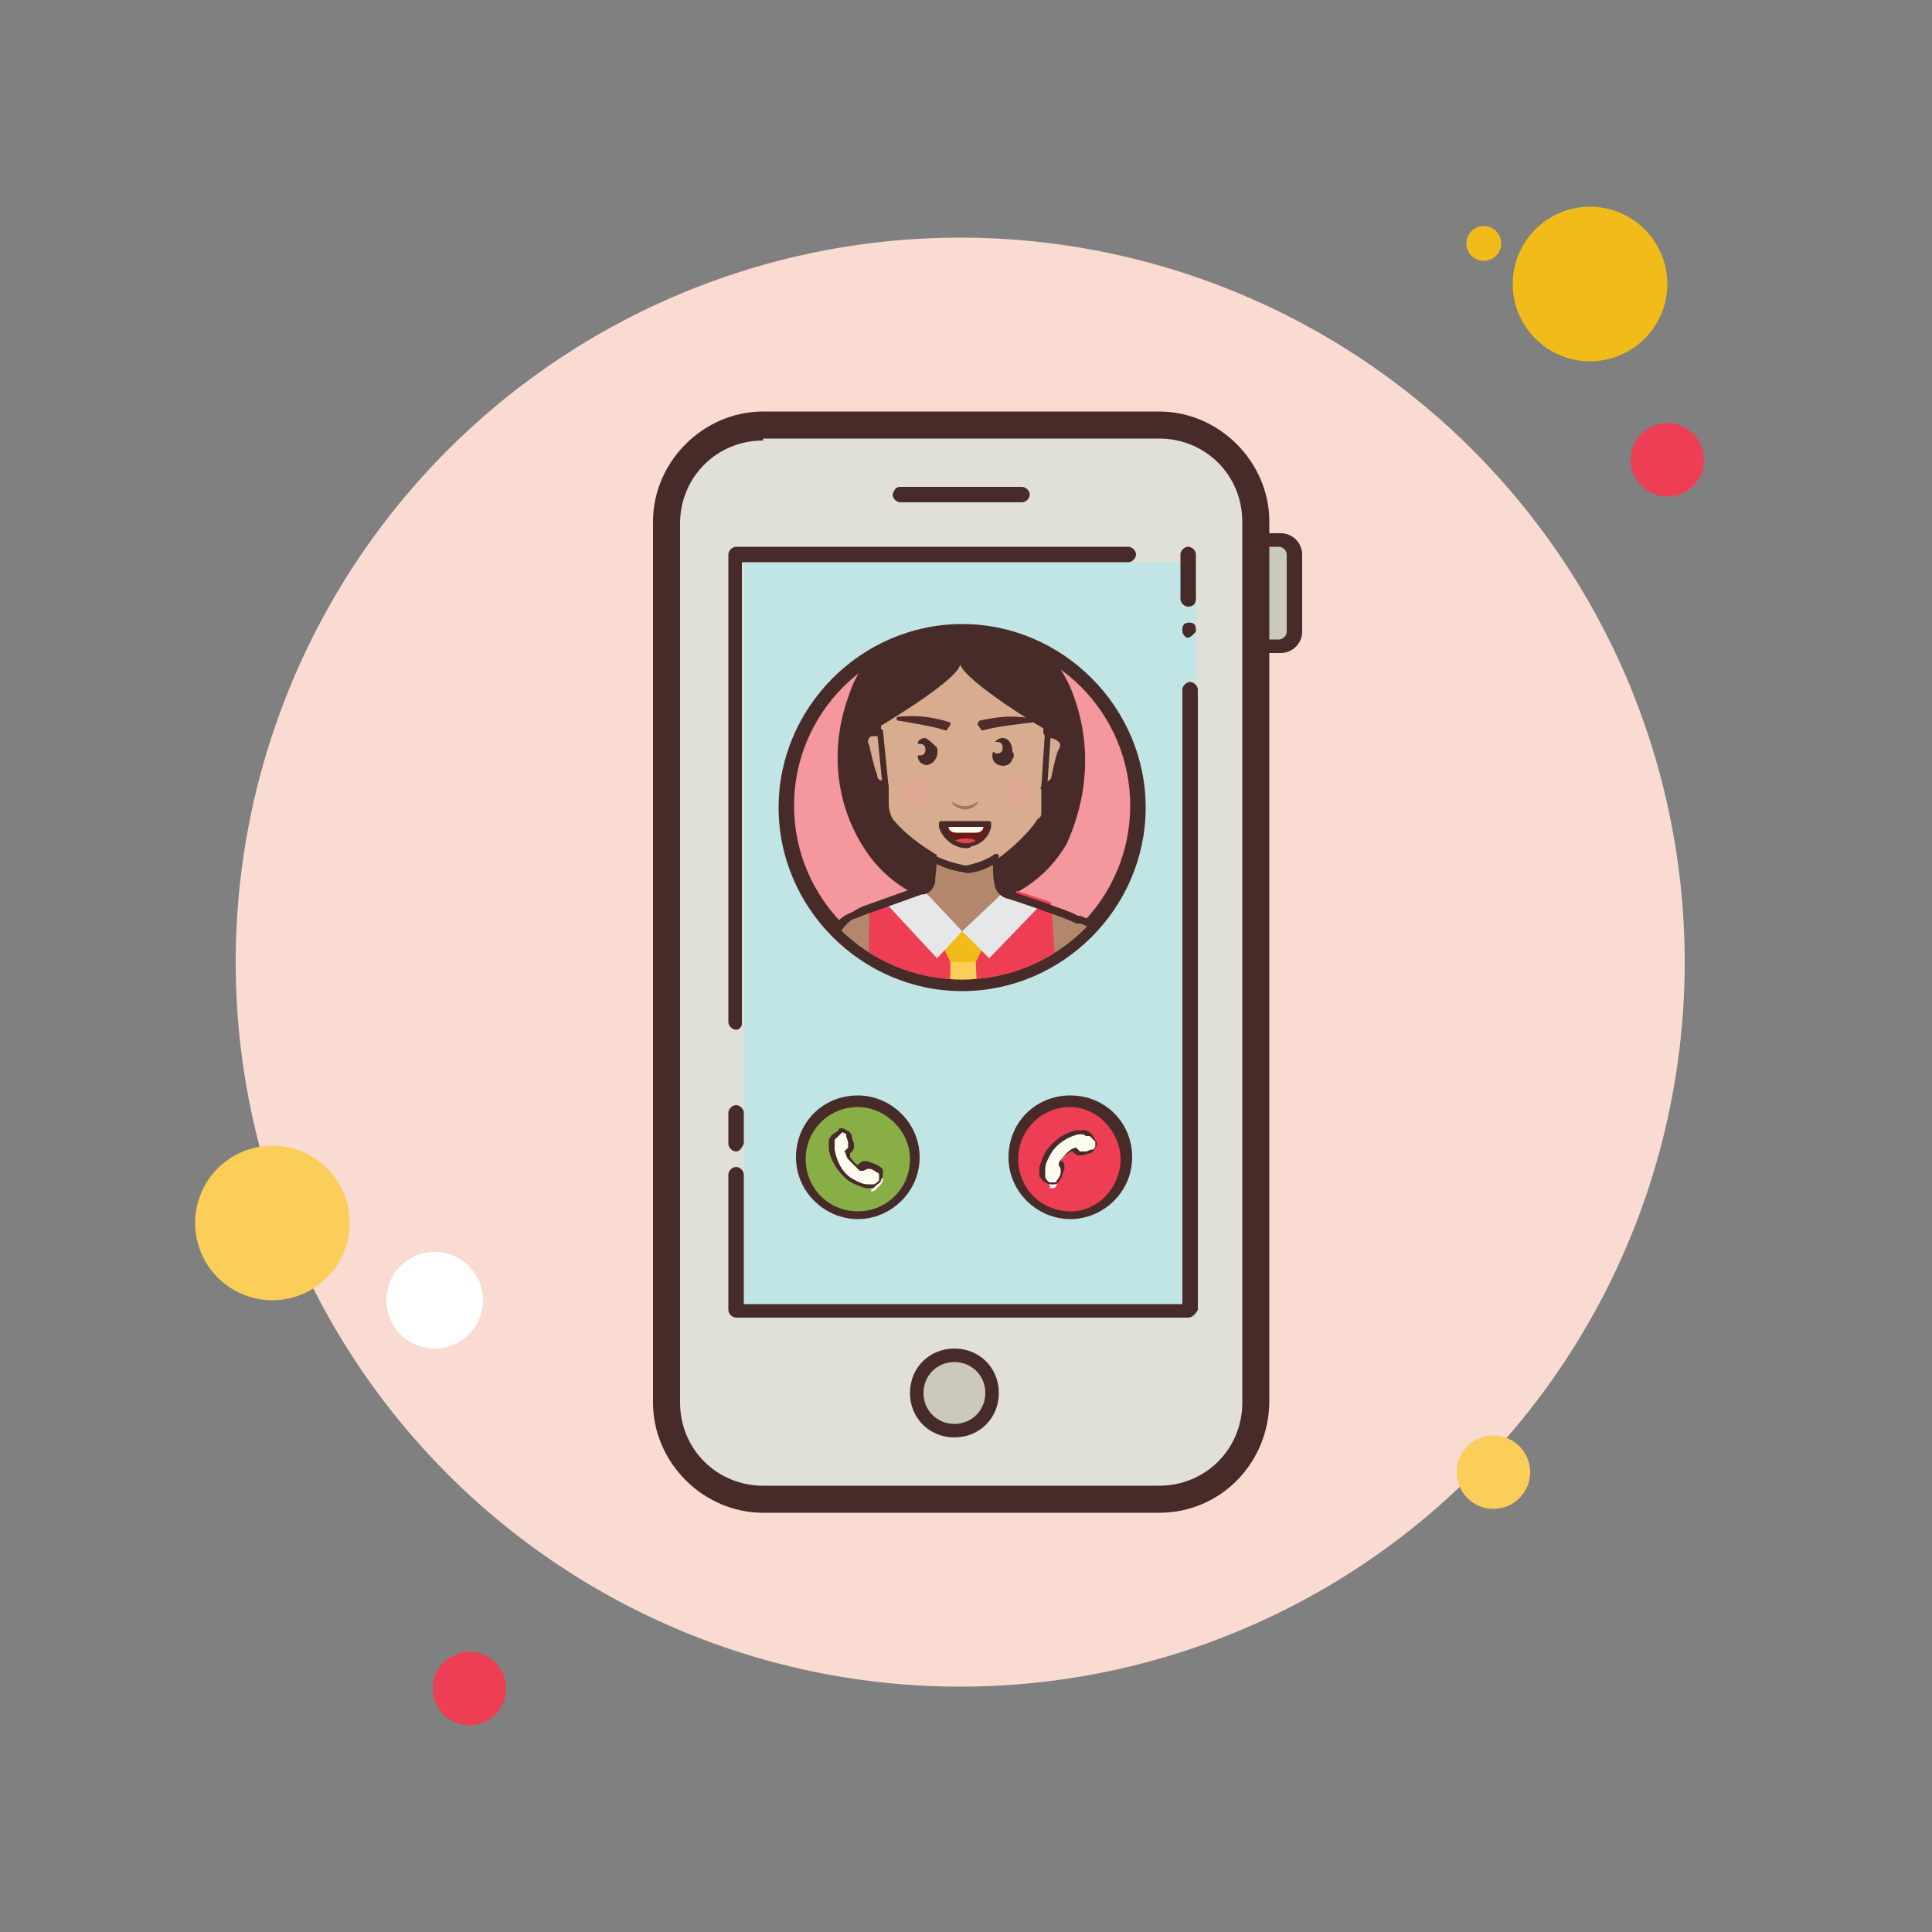 <svg xmlns="http://www.w3.org/2000/svg" xmlns:xlink="http://www.w3.org/1999/xlink" viewBox="0 0 100 100"><rect x="0" y="0" width="100" height="100" fill="#808080" stroke="none"/><path fill="#fff" d="M20.4 55.6A.9.9 0 1 0 20.4 57.4.9.9 0 1 0 20.4 55.6zM79.4 30.9A.7.7 0 1 0 79.4 32.3.7.7 0 1 0 79.4 30.9z"/><path fill="#f1bc19" d="M76.8 11.7A.9.9 0 1 0 76.8 13.5.9.9 0 1 0 76.8 11.7zM20.9 63.3A.9.9 0 1 0 20.9 65.1.9.9 0 1 0 20.9 63.3z"/><path fill="#f9dbd2" d="M49.7 12.3A37.5 37.5 0 1 0 49.7 87.3A37.5 37.5 0 1 0 49.7 12.3Z"/><path fill="#f1bc19" d="M82.3 10.7A4 4 0 1 0 82.3 18.7A4 4 0 1 0 82.3 10.7Z"/><path fill="#ee3e54" d="M86.3 21.9A1.9 1.9 0 1 0 86.3 25.7A1.9 1.9 0 1 0 86.3 21.9Z"/><path fill="#fbcd59" d="M77.3 74.3A1.9 1.9 0 1 0 77.3 78.1 1.9 1.9 0 1 0 77.3 74.3zM14.1 59.3A4 4 0 1 0 14.1 67.3 4 4 0 1 0 14.1 59.3z"/><path fill="#ee3e54" d="M24.3 85.5A1.9 1.9 0 1 0 24.3 89.3A1.9 1.9 0 1 0 24.3 85.5Z"/><path fill="#fff" d="M22.5 64.8A2.5 2.5 0 1 0 22.5 69.8A2.5 2.5 0 1 0 22.5 64.8Z"/><path fill="#cbc9bc" d="M67,28.7v4c0,0.4-0.3,0.8-0.8,0.8h-0.8c-0.4,0-0.8-0.3-0.8-0.8v-4c0-0.4,0.3-0.8,0.8-0.8h0.8 C66.7,27.9,67,28.3,67,28.7z"/><path fill="#472b29" d="M66.3,33.8h-0.8c-0.6,0-1.1-0.5-1.1-1.1v-4c0-0.6,0.5-1.1,1.1-1.1h0.8c0.6,0,1.1,0.5,1.1,1.1v4 C67.4,33.3,66.9,33.8,66.3,33.8z M65.4,28.3c-0.2,0-0.4,0.2-0.4,0.4v4c0,0.2,0.2,0.4,0.4,0.4h0.8c0.2,0,0.4-0.2,0.4-0.4v-4 c0-0.2-0.2-0.4-0.4-0.4H65.4z"/><path fill="#e1e0d8" d="M39.5,22H60c2.8,0,5,2.2,5,5v45.5c0,2.8-2.2,5-5,5H39.5c-2.8,0-5-2.2-5-5V27 C34.5,24.3,36.8,22,39.5,22z"/><path fill="#472b29" d="M60,78.3H39.5c-3.1,0-5.7-2.6-5.7-5.7V27c0-3.1,2.6-5.7,5.7-5.7H60c3.1,0,5.7,2.6,5.7,5.7v45.5 C65.7,75.7,63.2,78.3,60,78.3z M39.5,22.8c-2.4,0-4.3,1.9-4.3,4.3v45.5c0,2.4,1.9,4.3,4.3,4.3H60c2.4,0,4.3-1.9,4.3-4.3V27 c0-2.4-1.9-4.3-4.3-4.3H39.5z"/><path fill="#c0e5e4" d="M61.9 36.1L61.9 68.2 38.5 68.2 38.5 61.2 38.5 53.3 38.5 29.1 58.8 29.1 61.9 29.1z"/><path fill="#472b29" d="M38.1 53.3c-.2 0-.4-.2-.4-.4V28.7c0-.2.2-.4.4-.4h20.3c.2 0 .4.2.4.4s-.2.4-.4.4h-20v23.9C38.4 53.1 38.3 53.3 38.1 53.3zM61.5 68.2H38.1c-.2 0-.4-.2-.4-.4v-7c0-.2.2-.4.4-.4s.4.2.4.4v6.7h22.7V35.7c0-.2.2-.4.4-.4s.4.2.4.4v32.1C61.9 68 61.7 68.2 61.5 68.2z"/><path fill="#cbc9bc" d="M49.4 70.1A2 2 0 1 0 49.4 74.1A2 2 0 1 0 49.4 70.1Z"/><path fill="#472b29" d="M49.4 74.4c-1.3 0-2.3-1-2.3-2.3s1-2.3 2.3-2.3 2.3 1 2.3 2.3S50.7 74.4 49.4 74.4zM49.4 70.5c-.9 0-1.6.7-1.6 1.6s.7 1.6 1.6 1.6S51 73 51 72.1 50.3 70.5 49.4 70.5zM46.6 25.2h6.3c.2 0 .4.2.4.4v0c0 .2-.2.4-.4.4h-6.3c-.2 0-.4-.2-.4-.4v0C46.3 25.3 46.4 25.2 46.6 25.2zM61.5 31.4c-.2 0-.4-.2-.4-.4v-2.3c0-.2.2-.4.4-.4s.4.2.4.4V31C61.9 31.3 61.7 31.4 61.5 31.4zM61.5 33c0 0-.1 0-.1 0 0 0-.1-.1-.1-.1-.1-.1-.1-.2-.1-.3s0-.2.1-.3c.1-.1.4-.1.5 0 .1.1.1.2.1.3 0 0 0 .1 0 .1 0 0-.1.1-.1.1C61.7 32.9 61.6 33 61.5 33zM38.1 59.6c-.2 0-.4-.2-.4-.4v-1.6c0-.2.2-.4.4-.4s.4.2.4.4v1.6C38.4 59.4 38.3 59.6 38.1 59.6z"/><g><path fill="#f4989e" d="M49.8 32.7A9.1 9.1 0 1 0 49.8 50.9A9.1 9.1 0 1 0 49.8 32.7Z"/><path fill="#472b29" d="M49.8,51.3c-5.2,0-9.5-4.3-9.5-9.5s4.3-9.5,9.5-9.5c5.2,0,9.5,4.3,9.5,9.5S55,51.3,49.8,51.3z M49.8,33c-4.8,0-8.7,3.9-8.7,8.7s3.9,8.7,8.7,8.7s8.7-3.9,8.7-8.7S54.6,33,49.8,33z"/></g><g><defs><path id="dI7Y9JnTWxn2Jm5csSKmta" d="M49.8 32.7A9 9 0 1 0 49.8 50.7A9 9 0 1 0 49.8 32.7Z"/></defs><clipPath id="dI7Y9JnTWxn2Jm5csSKmtb"><use overflow="visible" xlink:href="#dI7Y9JnTWxn2Jm5csSKmta"/></clipPath><g clip-path="url(#dI7Y9JnTWxn2Jm5csSKmtb)"><path fill="#472b29" d="M55.6,36.1c-0.4-1.2-1.2-2.3-2.2-3.2c-1-0.8-2.3-1.2-3.7-1.1c-1.3-0.1-2.6,0.2-3.6,1.1 c-1,0.8-1.8,1.9-2.2,3.2c-0.9,2.5-0.7,5.3,0.7,7.6c1,1.7,2.7,2.9,4.7,3.2l0,0c0.2,0,0.4,0,0.6,0c0.2,0,0.4,0,0.6,0l0,0 c2-0.3,3.7-1.5,4.7-3.2C56.3,41.3,56.5,38.6,55.6,36.1z M49.7,45.4c-1.2-3.5-1.2-7.3,0-10.8C50.9,38.1,50.9,41.9,49.7,45.4z"/><path fill="#d8ad8f" d="M54.1,37.9c0-0.6-0.1-1.1-0.1-1.3l0,0c-0.4-0.7-0.9-1.3-1.5-1.8c-0.8-0.5-1.6-0.8-2.5-1.1 c-2.1-0.5-4.1,1-4.8,3l0,0c0.1,0.4,0.1,0.7,0.1,1.1c-0.6,0-0.8,0.3-0.7,0.9c0,0,0.2,1,0.4,1.5c0,0.3,0.3,0.5,0.5,0.5 c0,0.3,0,0.6,0,0.9c0,0.4,0.1,0.8,0.3,1.1c0.5,0.8,3.4,2.7,4,2.6c1.1,0,3.3-1.9,3.9-2.9C54,42.2,54,42,54,41.8 c0-0.4,0-0.7,0-1.1c0.2,0,0.4-0.2,0.5-0.5c0.2-0.5,0.4-1.4,0.4-1.5C55.1,38.2,54.7,37.8,54.1,37.9z"/><path fill="#b2876b" d="M55.8,47.5l-0.1,0l-0.2-0.1c-0.5-0.2-3.4-1.2-3.4-1.2c-0.2-0.1-0.4-0.2-0.4-0.4 c-0.1-0.4-0.1-0.7-0.1-1.1c-0.5,0.2-1,0.4-1.5,0.5c-0.7,0.1-1.9-0.8-1.9-0.8s0,1.1-0.1,1.4c-0.1,0.2-0.2,0.4-0.5,0.4l-2.8,1 c-0.3,0.1-0.5,0.2-0.8,0.3c-0.6,0.4-1,1-1.2,1.8l0,0c0,0,0,0.1,0,0.2c0,0.2,0,0.3,0,0.5c0,0.2,0,2.3,0,2.5 c3.1,2.2,4.5,2.3,8.4,2.3c1.7,0,4.8-1.1,6.2-1.7C57.1,49.4,57.4,47.9,55.8,47.5z"/><g opacity=".3"><path fill="#f4989e" d="M47.3 40.3A.7.8 0 1 0 47.3 41.9.7.8 0 1 0 47.3 40.3zM52.8 40.3A.7.8 0 1 0 52.8 41.9.7.8 0 1 0 52.8 40.3z" opacity=".8"/></g><path fill="#472b29" d="M45.8 41c-.1 0-.1-.1-.1-.1l-.3-3c0-.1.1-.2.1-.2.1 0 .2.1.2.1l.3 3C46 40.9 45.9 41 45.8 41 45.8 41 45.8 41 45.8 41zM54 40.9C54 40.9 54 40.9 54 40.9c-.1 0-.2-.1-.1-.2l.2-3c0-.1.1-.1.2-.1.1 0 .1.1.1.2l-.2 3C54.2 40.8 54.1 40.9 54 40.9z"/><path fill="#6d1b18" d="M48.7,42.6c0,0.1,0,0.1,0,0.2c0.2,0.7,0.9,1.1,1.6,0.9c0.4-0.1,0.8-0.5,0.9-0.9 c0-0.1,0-0.1,0-0.2H48.7z"/><path fill="#ee3e54" d="M50.6,43.6c-0.2-0.2-0.4-0.2-0.7-0.2c-0.2,0-0.5,0.1-0.7,0.2C49.7,43.8,50.2,43.8,50.6,43.6z"/><path fill="#fdfcef" d="M49.1,42.6L49.1,42.6v0.2c0,0.2,0.2,0.3,0.4,0.3h1c0.2,0,0.4-0.1,0.4-0.3v-0.2H49.1z"/><path fill="#472b29" d="M50,43.9c-0.3,0-0.5-0.1-0.7-0.2c-0.3-0.2-0.6-0.5-0.7-0.9c0-0.1,0-0.2,0-0.2 c0-0.1,0.1-0.1,0.1-0.1h2.5c0.1,0,0.1,0.1,0.1,0.1c0,0.1,0,0.2,0,0.2c-0.1,0.5-0.5,0.9-1,1C50.2,43.9,50.1,43.9,50,43.9z M48.9,42.8C48.9,42.8,48.9,42.8,48.9,42.8c0.2,0.6,0.8,1,1.4,0.8c0.4-0.1,0.7-0.4,0.8-0.8H48.9z"/><path fill="#ee3e54" d="M46.7,46.4c-0.1,3.4,6.3,3.6,5.9-0.3l1.8,0.6l0.5,7.1c-3.2,1.3-6.8,1.2-10-0.2L45,47L46.7,46.4 z"/><path fill="#fbcd59" d="M49.1,54.8c0.5,0.1,1.1-0.1,1.6-0.1l-0.2-5.1h-1.3L49.1,54.8z"/><path fill="#f1bc19" d="M50.9 49L50.5 49.8 49.2 49.8 48.8 49 49.8 48.2z"/><path fill="#e6e7e8" d="M49.8 48.2l-1.3 1.4-2.6-2.8c.6-.3 1.1-.6 1.8-.8l.5.5L49.8 48.2zM49.8 48.2L51.2 49.6 53.9 46.8 52 46.1 51.5 46.6z"/><path fill="#472b29" d="M49.9 41.9c.3 0 .5-.1.7-.3 0 0 0-.1 0-.1l0 0M50.6 41.5c-.4.3-.9.3-1.3 0l0 0 0 0c0 0 0 0 0 .1.2.2.4.3.7.3L50.6 41.5zM50.3 44.4h-.7H50.3z" opacity=".41"/><path fill="#512c2b" d="M49.2 37.4c-.9-.3-1.8-.4-2.7-.3 0 0-.1 0-.1.1 0 0 0 .1.1.1 0 0 1.9.3 2.4.5l0 0c0 0 0 0 .1 0l.2-.3C49.2 37.5 49.2 37.5 49.2 37.4 49.2 37.5 49.2 37.4 49.2 37.4zM50.7 37.3c.9-.2 1.8-.3 2.7-.1 0 0 .1 0 .1.1 0 0 0 .1-.1.1 0 0-1.9.2-2.5.4l0 0c0 0-.1 0-.1 0l-.2-.3C50.6 37.5 50.6 37.4 50.7 37.3 50.6 37.4 50.6 37.4 50.7 37.3z"/><path fill="#472b29" d="M47.9 38.2c-.2 0-.4.1-.4.3h.1c.2 0 .3.1.3.3 0 .2-.1.3-.3.3 0 0-.1 0-.1 0 0 .3.2.5.5.5.4-.1.6-.5.5-.9C48.3 38.5 48.1 38.3 47.9 38.2L47.9 38.2zM51.9 38.2c-.2 0-.3.1-.4.2 0 0 .1 0 .1 0 .2 0 .3.1.3.3 0 .2-.1.3-.3.3-.1 0-.2-.1-.2-.1-.1.3 0 .6.3.7s.6 0 .7-.3c.1-.1.1-.3 0-.4C52.4 38.5 52.2 38.2 51.9 38.2z"/><path fill="#472b29" d="M50,55.1c-2.5,0-5.2-0.7-7.5-2.5c-0.1,0-0.1-0.1-0.1-0.2c0,0,0-0.1,0-0.1 c-0.1-2.7,0.4-4.5,1.5-5c0.3-0.1,0.5-0.3,0.8-0.4l2.8-1c0.2,0,0.3-0.1,0.3-0.3c0-0.2,0.1-0.7,0.1-1c-0.8-0.5-1.5-1.1-2.1-1.7 c-0.3-0.4-0.4-0.8-0.4-1.2v-0.7c-0.3-0.1-0.5-0.3-0.5-0.6c-0.1-0.4-0.3-1.4-0.4-1.5c-0.1-0.4,0-0.7,0.1-0.9 c0.1-0.1,0.3-0.3,0.6-0.3c0,0,0-0.1,0-0.1c-0.1-0.2-0.2-0.4-0.2-0.7c0.2-2.4,2.1-4.3,4.5-4.5c1.3-0.1,2.5,0.3,3.5,1.2 s1.5,2,1.6,3.3c0,0.3-0.1,0.5-0.2,0.7v0.1c0.3,0,0.5,0.2,0.7,0.4c0.1,0.2,0.2,0.4,0.1,0.9c-0.1,0.3-0.3,1.2-0.4,1.5 c0,0.2-0.2,0.5-0.5,0.6v1c0,0.3-0.1,0.5-0.2,0.7c-0.7,0.9-1.4,1.7-2.3,2.3c0,0.3,0,0.5,0.1,0.8c0,0.1,0.1,0.2,0.3,0.2 c0.1,0,3,1,3.4,1.2l0.2,0.1c0,0,0.1,0,0.1,0c1.5,0.5,1.5,1.6,1.5,4c0,0.5,0,1.1,0.1,1.7c0,0.1,0,0.2-0.1,0.2 C55.7,54.2,52.9,55.1,50,55.1z M42.9,52.3c4.7,3.6,11,2.3,14.1,0.5c0-0.6,0-1.1,0-1.5c-0.1-2.4-0.1-3.2-1.1-3.5h-0.1 c0,0-0.1,0-0.1,0l-0.2-0.1c-0.4-0.2-3.3-1.2-3.4-1.2c-0.3-0.1-0.5-0.3-0.6-0.6c-0.1-0.4-0.1-0.7-0.1-1.1c0-0.1,0-0.1,0.1-0.2 c0.9-0.6,1.7-1.3,2.3-2.2c0.1-0.1,0.1-0.3,0.1-0.5v-1.2c0-0.1,0.1-0.2,0.2-0.2c0.1,0,0.2-0.1,0.3-0.2c0.1-0.5,0.3-1.4,0.4-1.5 c0.1-0.2,0.1-0.3,0-0.4c-0.1-0.1-0.3-0.2-0.5-0.2c-0.1,0-0.1,0-0.2-0.1c0,0-0.1-0.1-0.1-0.2v-0.4c0,0,0-0.1,0-0.1 c0.1-0.2,0.1-0.4,0.1-0.5c-0.1-1.1-0.6-2.2-1.5-2.9c-0.9-0.8-2-1.1-3.1-1.1c-2.1,0.1-3.9,1.9-4,4c0,0.1,0.1,0.3,0.1,0.5 c0,0,0,0.1,0,0.1c0,0.1,0,0.3,0,0.4c0,0.1-0.1,0.2-0.2,0.2c-0.2,0-0.4,0-0.4,0.1c-0.1,0.1-0.1,0.2,0,0.4c0,0,0.2,1,0.4,1.5 c0,0.2,0.1,0.3,0.3,0.3c0,0,0,0,0,0c0.1,0,0.1,0,0.2,0.1c0,0,0.1,0.1,0.1,0.2v0.9c0,0.3,0.1,0.7,0.3,0.9 c0.6,0.7,1.3,1.2,2.1,1.7c0.1,0,0.1,0.1,0.1,0.2c0,0.3-0.1,1-0.1,1.3c-0.1,0.3-0.3,0.6-0.7,0.6l-2.8,1 c-0.3,0.1-0.5,0.2-0.8,0.3C43.2,48.2,42.8,49.8,42.9,52.3C42.9,52.3,42.9,52.3,42.9,52.3z"/><path fill="#472b29" d="M50.1 45.2C50.1 45.2 50.1 45.2 50.1 45.2c-.7-.1-1.4-.3-2-.7-.1 0-.1-.1-.1-.2 0-.1.1-.1.2-.1.6.3 1.2.5 1.8.6.5-.1 1.1-.3 1.5-.6.1 0 .2 0 .2.1 0 .1 0 .2-.1.2C51.3 44.9 50.8 45.1 50.1 45.2 50.2 45.2 50.2 45.2 50.1 45.2zM49.7 33c-1.5-.5-5.6 1.5-4.5 4.8 0 0 4.3-2.5 4.5-3.4.3.9 4.4 3.4 4.5 3.4C55.3 34.5 51.2 32.6 49.7 33z"/></g></g><g><path fill="#88ae45" d="M44.4 57.1A2.9 2.9 0 1 0 44.4 62.9A2.9 2.9 0 1 0 44.4 57.1Z"/><path fill="#472b29" d="M44.4,63.1c-1.7,0-3.2-1.4-3.2-3.2s1.4-3.2,3.2-3.2c1.7,0,3.2,1.4,3.2,3.2S46.1,63.1,44.4,63.1z M44.4,57.3c-1.5,0-2.7,1.2-2.7,2.7s1.2,2.7,2.7,2.7c1.5,0,2.7-1.2,2.7-2.7S45.8,57.3,44.4,57.3z"/></g><path fill="#fdfcef" d="M45.1,61.4h-0.2c-0.3,0-0.6-0.2-0.8-0.3c-0.5-0.4-0.9-0.9-1-1.5c0-0.2,0-0.3,0-0.5 c0-0.1,0-0.1,0.1-0.2c0.1-0.1,0.2-0.2,0.3-0.3h0.2c0,0,0.1,0,0.1,0c0.1,0,0.1,0.1,0.2,0.1l0.1,0.1c0,0.1,0.1,0.2,0.1,0.4L44,59.3 h0.1c0,0.1,0,0.1,0,0.2L44,59.7l-0.1,0.1c0.1,0.1,0.1,0.2,0.2,0.3c0.1,0.2,0.3,0.4,0.6,0.5l0.1-0.1c0-0.1,0.1-0.1,0.2-0.1 c0.2,0,0.4,0.1,0.5,0.2c0.1,0,0.2,0.1,0.2,0.2c0,0.1,0,0.2,0,0.3l-0.1,0.2c-0.1,0.1-0.2,0.2-0.3,0.3l-0.2,0.1H45.1z"/><path fill="#472b29" d="M43.6,58.6L43.6,58.6l0.2,0.1c0,0,0,0,0,0.1c0,0.1,0.1,0.2,0.1,0.4c0,0,0,0.1,0,0.1 c0,0,0,0.1,0,0.1c0,0-0.1,0.1-0.1,0.1l-0.1,0.1l0,0c0.1,0.1,0.1,0.3,0.2,0.4c0.2,0.2,0.4,0.4,0.6,0.6h0.1c0,0,0,0,0.1,0l0.2-0.1 c0,0,0.1,0,0.1,0H45c0.1,0,0.3,0.1,0.4,0.2c0.1,0,0.1,0.1,0.1,0.1c0,0.1,0,0.1,0,0.2c0,0,0,0.1,0,0.1c-0.1,0.1-0.2,0.2-0.3,0.2 h-0.1h-0.1h-0.1c-0.3,0-0.6-0.2-0.8-0.3c-0.5-0.3-0.8-0.9-0.9-1.5c0-0.1,0-0.3,0-0.4c0,0,0-0.1,0-0.1c0.1-0.1,0.2-0.2,0.3-0.3 L43.6,58.6 M43.6,58.4c-0.1,0-0.2,0-0.2,0.1c-0.1,0.1-0.3,0.2-0.4,0.3c0,0.1-0.1,0.1-0.1,0.2c0,0.2,0,0.3,0,0.5 c0.1,0.6,0.5,1.2,1,1.6c0.3,0.2,0.6,0.3,0.9,0.4h0.1h0.2h0.1l0.1-0.1c0.1-0.1,0.3-0.2,0.3-0.3c0-0.1,0.1-0.1,0.1-0.2 c0-0.1,0-0.2,0-0.3c0-0.1-0.1-0.2-0.3-0.3c-0.2-0.1-0.3-0.1-0.5-0.2h-0.1c-0.1,0-0.2,0-0.3,0.1l-0.1,0.1 c-0.2-0.1-0.3-0.3-0.4-0.4L44,59.7l0,0c0,0,0.1-0.1,0.1-0.1c0.1-0.1,0.1-0.2,0.1-0.3v-0.1c0-0.1-0.1-0.3-0.1-0.4 c0-0.1-0.1-0.1-0.1-0.2l-0.2-0.1C43.7,58.4,43.6,58.4,43.6,58.4L43.6,58.4z"/><g><path fill="#ee3e54" d="M55.4 57.1A2.9 2.9 0 1 0 55.4 62.9A2.9 2.9 0 1 0 55.4 57.1Z"/><path fill="#472b29" d="M55.4,63.1c-1.7,0-3.2-1.4-3.2-3.2s1.4-3.2,3.2-3.2s3.2,1.4,3.2,3.2S57.1,63.1,55.4,63.1z M55.4,57.3c-1.5,0-2.7,1.2-2.7,2.7s1.2,2.7,2.7,2.7S58,61.4,58,60S56.8,57.3,55.4,57.3z"/></g><path fill="#fdfcef" d="M54.4,61.4c-0.1,0-0.1,0-0.1-0.1c-0.1-0.1-0.2-0.2-0.3-0.3c0,0,0-0.1,0-0.2v-0.1v-0.2 c0.1-0.3,0.2-0.6,0.3-0.8c0.4-0.5,0.9-0.9,1.5-1c0.1,0,0.2,0,0.3,0h0.1c0.1,0,0.1,0,0.2,0c0.1,0.1,0.2,0.2,0.3,0.3 c0,0.1,0,0.2,0,0.3c0,0.1-0.1,0.1-0.1,0.2l-0.1,0.1c-0.1,0-0.3,0.1-0.4,0.1h-0.1l0,0c-0.1,0-0.1,0-0.2,0l-0.1-0.1l-0.1-0.1 c0,0.1-0.1,0.1-0.3,0.2c-0.2,0.2-0.4,0.3-0.5,0.6c0.1,0,0.1,0.1,0.1,0.2c0.1,0.1,0.1,0.2,0,0.3c0,0.2-0.1,0.3-0.2,0.5 c0,0.1-0.1,0.2-0.2,0.2c-0.1,0-0.1,0-0.2,0L54.4,61.4z"/><path fill="#472b29" d="M56.2,58.8h0.1h0.1c0.1,0.1,0.2,0.2,0.3,0.3c0,0.1,0,0.1,0,0.2c0,0.1,0,0.1-0.1,0.2h-0.1 c-0.1,0-0.2,0.1-0.3,0.1H56l0,0c0,0-0.1,0-0.1,0l-0.1-0.1l-0.1-0.1l0,0l0,0c-0.1,0-0.3,0.1-0.4,0.2c-0.2,0.2-0.4,0.4-0.5,0.6 c0,0.1,0,0.1,0,0.1l0.1,0.2c0,0.1,0,0.1,0,0.2c0,0.1-0.1,0.3-0.2,0.4c0,0.1-0.1,0.1-0.1,0.1c0,0-0.1,0-0.2,0l0,0h-0.1 c-0.1-0.1-0.2-0.2-0.2-0.3c0,0,0-0.1,0-0.1v-0.1c0,0,0-0.1,0-0.2c0-0.3,0.2-0.6,0.3-0.8c0.3-0.5,0.9-0.9,1.5-1 C56,58.7,56.1,58.7,56.2,58.8 M56.2,58.5c-0.1,0-0.2,0-0.4,0c-0.7,0.1-1.2,0.5-1.6,1c-0.2,0.3-0.3,0.6-0.4,0.9v0.3 c0,0,0,0.1,0,0.1c0,0,0,0.1,0,0.1c0.1,0.1,0.2,0.3,0.3,0.3c0.1,0,0.1,0.1,0.2,0.1h0.1c0.1,0,0.2,0,0.2,0c0.1,0,0.2-0.1,0.3-0.3 c0.1-0.1,0.1-0.3,0.2-0.5c0-0.1,0-0.3-0.1-0.4l-0.1,0c0.1-0.2,0.3-0.3,0.4-0.4l0.2-0.1l0,0l0.1,0.1c0.1,0,0.1,0.1,0.2,0.1h0.1 h0.1c0.1,0,0.3-0.1,0.4-0.1c0.1,0,0.1-0.1,0.2-0.1c0-0.1,0.1-0.1,0.1-0.2c0.1-0.1,0.1-0.3,0-0.4c-0.1-0.2-0.2-0.3-0.3-0.4 c-0.1,0-0.1-0.1-0.2-0.1L56.2,58.5z"/></svg>